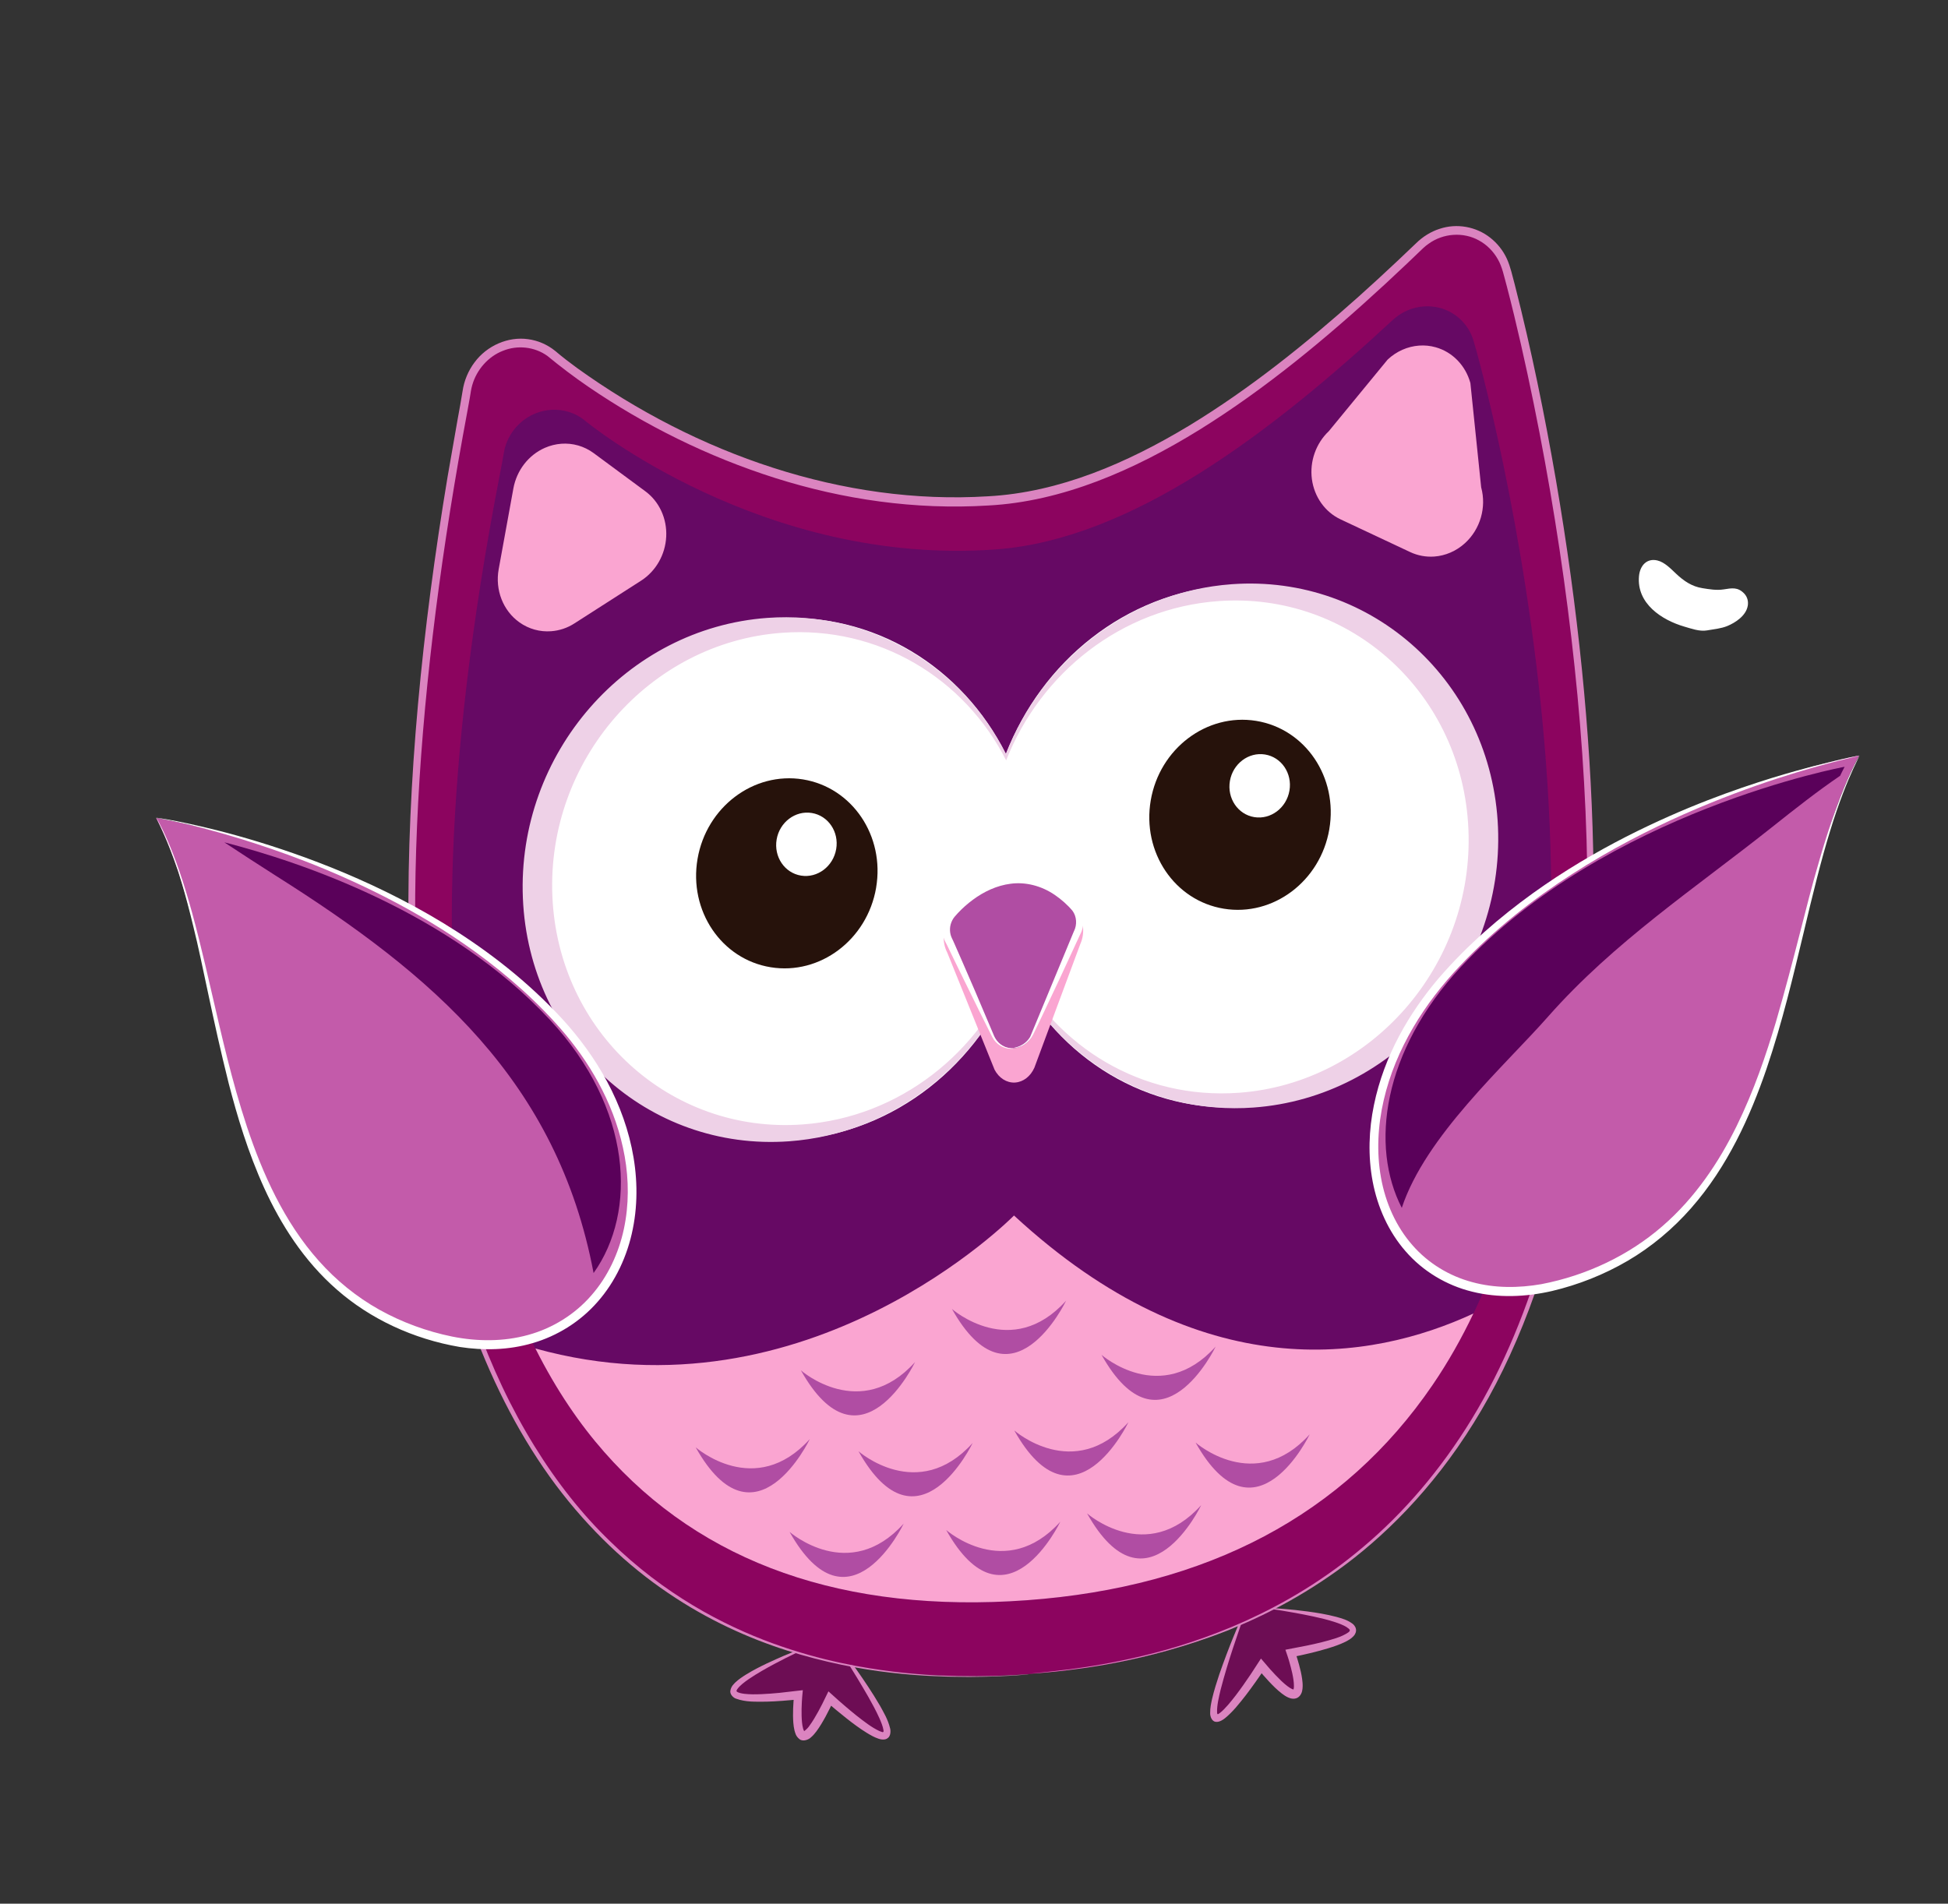 <svg fill="none" height="130" viewBox="0 0 133 130" width="133" xmlns="http://www.w3.org/2000/svg"><rect x="0" y="0" width="133" height="130" fill="#333333" stroke="none"/><path d="m55.767 112.159s-11.949 4.843-1.272 3.594c0 0-.63 6.105 2.157.24 0 0 8.462 7.69.463-3.682z" fill="#6d0d54"/><path d="m56.812 112.274c-1.6-.178-1.261-.18.356-.057.397.535.81 1.09 1.32 1.813.497.711 1.054 1.524 1.592 2.447.258.475.544.932.696 1.564.042.168.036.515-.165.649-.177.162-.519.088-.632.043-.302-.101-.551-.249-.799-.4-.493-.304-.954-.648-1.404-1.005l-.667-.541-.328-.277c-.058-.05-.023-.02-.038-.028.076-.148-.195.408-.368.725-.194.353-.392.7-.639 1.031-.107.142-.223.281-.38.413-.115.122-.508.311-.764.118-.273-.217-.292-.427-.349-.601-.042-.179-.064-.349-.078-.517-.026-.337-.025-.659-.014-.979l.026-.471c.005-.106.006-.094.01-.099l.003-.017-.019-.001-.005-.001-.063.005-.141.013-.557.046c-.369.028-.731.049-1.087.057-.715 0-1.388.043-2.079-.21-.163-.053-.44-.302-.367-.575.07-.291.207-.389.323-.52.245-.23.501-.397.747-.551.496-.305.97-.542 1.402-.749 1.739-.816 2.821-1.179 2.849-1.199 1.254-.512.371-.13-1.566.835-.481.244-1.03.53-1.611.868-.292.168-.589.35-.888.555-.288.201-.609.433-.793.696-.083.126-.053.14.005.187.109.062.296.105.475.126.37.045.77.04 1.171.024.404-.016.815-.05 1.232-.089l1.595-.183-.044.468-.024.358-.017.467c-.004.309.001.618.03.911.016.146.038.29.073.413.018.058.036.114.058.153.021.042.012.02.016.027-.077.06.208-.13.356-.362.22-.296.417-.634.602-.969l.27-.51.428-.876.689.619.403.35c.267.23.536.455.801.667.53.416 1.063.833 1.59 1.077.062.027.133.052.182.065.023.007.036.01.058.006.04-.024.05-.031.036-.135-.043-.265-.162-.549-.276-.81-.237-.526-.505-1.015-.76-1.466-1.032-1.793-1.858-3.037-2.179-3.548z" fill="#db84c0"/><path d="m86.092 109.802s12.638 1.036 2.05 3.078c0 0 2.011 5.695-2.024.887 0 0-6.395 9.991-1.292-3.409z" fill="#6d0d54"/><path d="m85.113 110.232c1.536-.673 1.13-.449-.213.196-.353 1.065-1.028 2.896-1.561 4.956-.121.51-.262 1.08-.242 1.569.011.104.013.084.041.106.042-.006.008.014.134-.072.195-.144.389-.352.573-.562.369-.429.72-.897 1.056-1.375l.497-.723.695-1.067c.607.716.726.847 1.01 1.144.257.269.518.527.785.731.115.087.232.165.334.209.134.047.082.022.091.029-.007.037.035-.106.031-.231 0-.134-.01-.281-.032-.425-.041-.292-.107-.587-.184-.876l-.118-.429-.107-.338-.142-.417 1.433-.276c.357-.074.708-.15 1.046-.236.664-.173 1.353-.35 1.811-.668.185-.138.128-.204-.134-.381-.235-.137-.504-.237-.76-.322-.521-.171-1.02-.287-1.474-.386-1.827-.383-2.949-.516-2.979-.528-1.327-.113-.38-.128 1.739.084.53.059 1.133.132 1.789.248.327.059.667.13 1.019.223.353.105.715.188 1.085.459.083.06.216.203.241.371.036.166-.043.354-.15.469-.185.204-.378.299-.57.401-.386.19-.784.323-1.186.446-.405.123-.814.231-1.23.331l-.625.143-.278.058-.018.008.008.013.003.012.031.099.135.466c.086.31.161.63.207.961.023.167.042.339.035.53-.003.095-.012.192-.038.303-.022.109-.098.279-.21.376-.111.106-.266.148-.414.141-.147-.011-.237-.047-.324-.084-.174-.078-.306-.174-.435-.27-.33-.254-.606-.535-.873-.818l-.387-.428-.092-.108c-.037-.042-.011-.014-.019-.024l-.004-.007-.006.005c-.007.01.011-.015-.019.025l-.081.118-.322.461c-.217.305-.435.602-.653.889-.447.57-.874 1.121-1.428 1.575-.073.055-.144.108-.241.158-.118.061-.261.108-.386.086-.275-.023-.387-.385-.382-.584-.006-.37.065-.675.13-.982.142-.601.319-1.15.488-1.659.702-2.029 1.322-3.416 1.568-4.008z" fill="#db84c0"/><path d="m70.288 114.315c-13.346.969-23.763-2.871-30.961-11.417-8.034-9.542-15.912-30.177-7.8-74.298.154-.832.285-1.552.322-1.814.188-1.385 1.081-2.572 2.329-3.094.362-.152.74-.239 1.114-.266.916-.068 1.828.23 2.542.859.122.105 12.97 11.126 30.052 9.886 9.93-.721 20.174-8.864 29.041-17.409.634-.611 1.439-.968 2.27-1.03.371-.028.747.006 1.114.102 1.189.309 2.136 1.231 2.51 2.45.626 2.029 14.352 53.429-2.833 79.691-6.47 9.88-16.461 15.379-29.7 16.34z" fill="#8c045f"/><path d="m80.773 112.402c-2.738.838-4.948 1.232-6.604 1.483-1.658.237-2.767.33-3.358.373-1.188.071-.316.047 2.239-.267 1.275-.165 2.969-.432 5.01-.924 2.04-.488 4.424-1.226 7.014-2.392 2.578-1.171 5.367-2.792 8.046-5.076 2.685-2.265 5.237-5.204 7.378-8.718 2.145-3.516 3.834-7.614 5.067-12.043 1.232-4.435 2.015-9.203 2.436-14.151.83-9.903.249-20.502-1.232-31.16-.747-5.333-1.718-10.694-2.925-16.005-.303-1.326-.62-2.652-.964-3.966-.185-.658-.31-1.333-.617-1.856-.305-.539-.752-.991-1.286-1.28-1.063-.594-2.447-.503-3.455.237-.254.17-.473.405-.728.645l-.737.704-1.488 1.394c-3.988 3.679-8.159 7.144-12.661 9.939-4.476 2.769-9.395 4.918-14.443 5.181-4.99.309-9.922-.418-14.521-1.872-4.604-1.458-8.909-3.596-12.787-6.245-.961-.655-1.924-1.39-2.789-2.102-.87-.623-2.036-.75-3.029-.346-1 .385-1.8 1.291-2.098 2.35-.078.263-.108.527-.161.839l-.158.877-.32 1.739c-.834 4.622-1.528 9.166-2.055 13.617-1.055 8.897-1.464 17.418-1.038 25.335.423 7.911 1.696 15.227 3.939 21.499 2.217 6.279 5.467 11.444 9.201 15.037 3.711 3.638 7.723 5.738 11.12 6.976 3.419 1.237 6.247 1.677 8.183 1.925 1.945.229 3.023.255 3.119.265 3.96.157 5.931-.102 6.189-.077.258-.027-1.195.158-4.082.179-2.869-.015-7.25-.154-12.469-1.812-2.596-.832-5.383-2.074-8.106-3.93-2.727-1.839-5.364-4.311-7.656-7.365-2.287-3.061-4.2-6.704-5.685-10.721-1.489-4.021-2.561-8.414-3.266-13.022-1.41-9.233-1.384-19.296-.459-29.561.463-5.139 1.155-10.338 2.022-15.548l.683-3.911c.117-.65.243-1.308.342-1.95.104-.705.39-1.389.817-1.954.85-1.146 2.292-1.771 3.646-1.581.676.088 1.323.37 1.858.802.489.417.981.793 1.493 1.167 8.178 5.886 18.19 9.373 28.044 8.762 4.91-.261 9.557-2.302 13.729-4.815 4.189-2.544 7.996-5.617 11.576-8.81.895-.8 1.774-1.61 2.643-2.428l1.292-1.227c.448-.442 1.005-.793 1.593-.981 1.185-.403 2.517-.156 3.475.606.481.377.875.874 1.134 1.439.262.586.366 1.153.525 1.713 1.153 4.511 2.059 8.985 2.82 13.375 1.508 8.78 2.372 17.248 2.543 25.211.169 7.959-.371 15.426-1.733 22.097-1.345 6.671-3.567 12.53-6.43 17.108-2.853 4.595-6.232 7.869-9.271 10.049-3.052 2.192-5.725 3.389-7.565 4.132-1.854.718-2.903 1-2.996 1.04z" fill="#db84c0"/><path d="m70.096 109.282c-12.449.903-22.158-2.506-28.857-10.14-7.479-8.523-14.793-26.979-7.157-66.507.144-.746.268-1.392.303-1.627.178-1.242 1.011-2.307 2.178-2.778.339-.136.689-.217 1.038-.241.856-.062 1.707.2 2.37.761.113.095 12.08 9.928 28.009 8.769 9.259-.672 18.831-7.99 27.11-15.668.595-.55 1.343-.871 2.119-.926.346-.024.695.005 1.039.087 1.109.273 1.989 1.098 2.338 2.189.577 1.816 13.3 47.8-2.767 71.363-6.046 8.867-15.375 13.819-27.723 14.716z" fill="#660964"/><path d="m37.626 43.106c-.757.056-1.52-.148-2.163-.607-1.119-.797-1.671-2.216-1.415-3.631l1.004-5.517c.226-1.236 1.035-2.279 2.146-2.767.363-.16.745-.253 1.125-.282.779-.057 1.56.162 2.208.639l3.531 2.609c.949.7 1.484 1.862 1.424 3.093-.059 1.231-.705 2.362-1.719 3.012l-4.535 2.908c-.497.325-1.051.502-1.607.543z" fill="#faa5d1"/><path d="m97.925 38.006c.757-.056 1.498-.367 2.098-.916 1.045-.953 1.478-2.444 1.104-3.813l-.736-7.12c-.328-1.194-1.217-2.117-2.365-2.441-.377-.107-.761-.145-1.141-.116-.779.057-1.537.386-2.144.956l-4.012 4.884c-.883.835-1.319 2.066-1.159 3.283.164 1.214.898 2.245 1.959 2.744l4.749 2.232c.524.246 1.089.347 1.647.307z" fill="#faa5d1"/><path d="m83.716 39.99c-6.869.499-12.604 5.186-15.036 11.511-2.944-5.932-9.035-9.764-15.904-9.265-9.396.682-16.684 9.207-16.274 19.037.409 9.833 8.364 17.248 17.76 16.566 6.869-.499 12.604-5.186 15.036-11.511 2.944 5.932 9.035 9.764 15.904 9.265 9.396-.682 16.683-9.207 16.274-19.037-.413-9.831-8.364-17.248-17.76-16.566z" fill="#fff"/><path d="m84.094 39.895c-7.037.512-12.919 5.228-15.418 11.577-3.01-5.951-9.25-9.786-16.286-9.277-9.63.7-17.102 9.266-16.69 19.137.413 9.868 8.553 17.303 18.183 16.604 7.037-.512 12.919-5.226 15.415-11.578 3.01 5.951 9.25 9.786 16.287 9.274 9.63-.7 17.102-9.266 16.691-19.137-.411-9.865-8.551-17.3-18.181-16.6zm.486 34.728c-6.61.481-12.472-3.122-15.301-8.712-2.345 5.967-7.871 10.397-14.483 10.875-9.047.656-16.694-6.327-17.083-15.598-.386-9.271 6.633-17.317 15.681-17.976 6.613-.48 12.472 3.122 15.301 8.712 2.348-5.967 7.871-10.397 14.483-10.875 9.044-.656 16.694 6.327 17.079 15.598.389 9.271-6.633 17.317-15.677 17.977z" fill="#eed1e7"/><path d="m69.288 73.926c-.558.026-1.086-.309-1.384-.879l-3.231-7.998c-.364-.697-.312-1.601.125-2.24.187-.277 1.911-2.704 4.414-2.886 1.087-.08 2.717.258 4.318 2.312.464.594.557 1.49.235 2.215l-3.142 8.46c-.261.59-.755.974-1.302 1.013-.013 0-.025.001-.033.002z" fill="#faa5d1"/><path d="m69.204 71.584c-.537.027-1.039-.244-1.32-.712l-3.054-6.584c-.343-.573-.291-1.321.13-1.855.183-.231 1.846-2.255 4.247-2.428 1.042-.074 2.604.186 4.124 1.87.442.488.527 1.225.214 1.831l-3.058 7.028c-.255.489-.729.81-1.255.848-.008.001-.019.002-.028.003z" fill="#b04da3"/><path d="m70.191 71.128c-.313.312-.618.383-.78.42-.17.021-.227.022-.18.005.044-.017.193-.031.408-.128.209-.095.493-.279.696-.62l2.982-7.2.005-.011.004-.005c.223-.441.187-1.008-.102-1.394-.326-.393-.776-.79-1.219-1.09-.906-.618-1.991-.892-3.002-.756-.943.117-1.825.537-2.575 1.091-.376.277-.725.588-1.033.918-.16.172-.299.324-.379.491-.089.171-.141.358-.153.547-.012.189.015.378.077.55.036.1.059.134.127.278l.13.293.495 1.129.88 2.03 1.256 2.961c.281.718.785.824.773.845.377.144.59.097.613.119.027-0-.123.045-.422-.003-.284-.056-.762-.236-1.05-.789l-.911-1.827-1.141-2.32-.632-1.296-.326-.674c-.054-.107-.113-.243-.164-.326-.071-.127-.13-.267-.168-.413-.165-.584-.009-1.279.39-1.749.354-.435.752-.817 1.183-1.161.861-.685 1.893-1.189 2.963-1.319 1.317-.174 2.599.275 3.546 1.0.239.181.463.374.67.58.198.211.412.396.582.693.326.567.302 1.294.008 1.831l.006-.016c-1.004 2.196-1.867 4.027-2.48 5.316l-.721 1.509c-.169.35-.352.476-.357.489z" fill="#fff"/><path d="m41.24 99.139c6.696 7.633 16.407 11.045 28.857 10.139 12.348-.897 21.676-5.845 27.723-14.715 1.045-1.531 1.966-3.163 2.778-4.865-7.02 3.253-18.551 5.152-31.367-6.693 0 0-14.022 14.267-32.676 9.081 1.454 2.896 3.064 5.21 4.685 7.053z" fill="#faa5d1"/><g fill="#b04da3"><path d="m54.682 93.579s4.057 3.578 7.793-.565c0 0-3.733 7.802-7.793.565z"/><path d="m64.995 89.387s4.057 3.578 7.793-.565c0 0-3.731 7.803-7.793.565z"/><path d="m75.207 92.519s4.057 3.578 7.793-.565c0 0-3.733 7.802-7.793.565z"/><path d="m69.251 97.684s4.057 3.579 7.793-.565c0 0-3.731 7.803-7.793.565z"/><path d="m58.615 99.104s4.057 3.579 7.793-.565c.001-.003-3.731 7.803-7.793.565z"/><path d="m64.601 104.48s4.056 3.578 7.793-.566c0 0-3.733 7.802-7.793.566z"/><path d="m81.629 98.51s4.059 3.579 7.793-.565c.001-.003-3.733 7.802-7.793.565z"/><path d="m47.498 98.835s4.057 3.578 7.793-.565c0 0-3.733 7.802-7.793.565z"/><path d="m74.221 103.348s4.056 3.578 7.793-.566c0 0-3.732 7.806-7.793.566z"/><path d="m53.908 104.608s4.059 3.579 7.793-.565c.003 0-3.732 7.805-7.793.565z"/></g><path d="m126.931 51.59s-17.191 3.163-27.696 14.451c-10.501 11.291-4.63 25.214 7.666 21.56 16.027-4.765 14.302-25.31 20.03-36.011z" fill="#c35baa"/><path d="m125.404 55.1c.697-1.925 1.253-2.962 1.454-3.337.212-.37.061-.096-.33.741-.385.838-.972 2.26-1.562 4.192-.6 1.927-1.2 4.357-1.857 7.136-.67 2.773-1.396 5.909-2.504 9.17-1.113 3.242-2.655 6.672-5.147 9.504-1.236 1.409-2.702 2.639-4.321 3.589-1.623.949-3.371 1.639-5.17 2.065-1.8.415-3.683.488-5.449.047-1.763-.429-3.374-1.402-4.545-2.752-1.178-1.343-1.926-3.036-2.254-4.773-.329-1.743-.262-3.53.085-5.212.692-3.384 2.42-6.307 4.409-8.652 2.018-2.342 4.24-4.226 6.425-5.807 2.19-1.577 4.354-2.833 6.376-3.869 4.053-2.063 7.517-3.256 9.936-4.009 2.426-.743 3.82-1.041 3.884-1.066 1.334-.333 2.003-.453 2.095-.461.087-.006-.404.091-1.375.337-1.93.493-5.794 1.549-10.571 3.654-2.381 1.057-4.991 2.382-7.624 4.077-2.633 1.692-5.303 3.76-7.687 6.291-2.376 2.504-4.386 5.64-5.197 9.157-.406 1.745-.5 3.57-.187 5.299.308 1.728 1.039 3.348 2.138 4.599 1.092 1.259 2.542 2.122 4.086 2.533 1.545.423 3.171.409 4.722.14 3.105-.594 5.994-1.985 8.248-3.944 2.27-1.959 3.893-4.42 5.086-6.851 1.199-2.444 2.01-4.87 2.68-7.1 1.302-4.476 2.122-8.18 2.872-10.708.717-2.54 1.266-3.926 1.285-3.989z" fill="#fff"/><path d="m95.707 82.484c1.616-4.896 7-9.673 9.985-13.058 4.518-5.123 10.059-8.778 15.318-12.961 1.606-1.278 3.087-2.441 4.624-3.488.102-.206.202-.418.307-.615 0 0-16.266 2.993-26.203 13.673-5.353 5.759-6.204 12.238-4.03 16.45z" fill="#5a015a"/><path d="m10.655 55.857s17.12 2.696 27.353 13.705c10.23 11.009 4.019 25.097-8.193 21.777-15.912-4.334-13.689-24.934-19.16-35.482z" fill="#c35baa"/><path d="m12.103 59.325c-.65-1.909-1.173-2.933-1.35-3.311-.188-.377-.022-.118.375.699.394.819.979 2.221 1.558 4.133.588 1.908 1.168 4.32 1.798 7.072.639 2.745 1.325 5.846 2.38 9.037 1.059 3.171 2.527 6.485 4.902 9.146 1.179 1.326 2.577 2.466 4.128 3.334 1.549.865 3.247 1.484 4.974 1.836 1.726.346 3.516.353 5.188-.11 1.67-.455 3.189-1.404 4.312-2.694 1.13-1.285 1.872-2.885 2.226-4.537.354-1.654.342-3.355.057-4.959-.57-3.231-2.149-6.044-4.019-8.306-1.898-2.258-4.035-4.097-6.138-5.632-2.112-1.534-4.213-2.762-6.18-3.768-3.945-2.015-7.353-3.188-9.734-3.934-2.387-.733-3.767-1.033-3.83-1.054-1.324-.298-1.992-.407-2.08-.431-.088-.02.41.038 1.381.228 1.937.385 5.801 1.26 10.579 3.17 2.386.962 4.995 2.185 7.631 3.789 2.633 1.606 5.305 3.594 7.686 6.079 2.382 2.465 4.403 5.621 5.18 9.256.387 1.807.451 3.716.077 5.557-.364 1.835-1.184 3.591-2.394 4.965-1.204 1.384-2.786 2.347-4.44 2.828-1.658.489-3.368.512-4.973.266-3.203-.546-6.124-1.925-8.387-3.907-2.277-1.982-3.845-4.483-4.966-6.935-1.121-2.467-1.843-4.901-2.424-7.136-1.127-4.483-1.78-8.178-2.413-10.701-.604-2.532-1.083-3.917-1.102-3.981z" fill="#fff"/><path d="m15.318 57.523c1.173.77 2.346 1.54 3.529 2.289 10.672 6.742 19.193 13.971 21.68 27.122 2.986-4.185 2.654-11.227-2.975-17.284-6.846-7.364-16.956-10.771-22.234-12.128z" fill="#5a015a"/><path d="m90.759 56.63c-.608 3.543-3.828 5.972-7.196 5.425-3.368-.544-5.603-3.86-4.996-7.4.608-3.543 3.828-5.972 7.196-5.428 3.368.547 5.603 3.86 4.995 7.402z" fill="#26120b"/><path d="m88.037 53.992c-.203 1.179-1.277 1.99-2.399 1.808s-1.867-1.285-1.666-2.468c.201-1.179 1.274-1.991 2.397-1.809 1.125.183 1.87 1.286 1.669 2.468z" fill="#fff"/><path d="m59.817 60.627c-.608 3.543-3.828 5.972-7.196 5.425-3.368-.544-5.603-3.86-4.996-7.4.608-3.543 3.828-5.972 7.196-5.428 3.365.547 5.603 3.86 4.995 7.402z" fill="#26120b"/><g fill="#fff"><path d="m57.09 57.986c-.203 1.179-1.277 1.99-2.399 1.808-1.123-.182-1.867-1.285-1.666-2.468.201-1.179 1.274-1.991 2.397-1.809 1.125.183 1.872 1.286 1.669 2.468z"/><path d="m119.325 41.386c.058-.299-.016-.613-.227-.841-.438-.47-.848-.386-1.419-.296-.479.076-.979-.009-1.449-.085-.716-.113-1.268-.49-1.788-.98-.371-.347-.782-.788-1.28-.91-.707-.172-1.191.327-1.26 1.071-.169 1.888 1.579 2.999 3.077 3.439.476.138 1.056.352 1.558.266.444-.077.974-.126 1.395-.301.551-.227 1.267-.695 1.393-1.364z"/></g></svg>